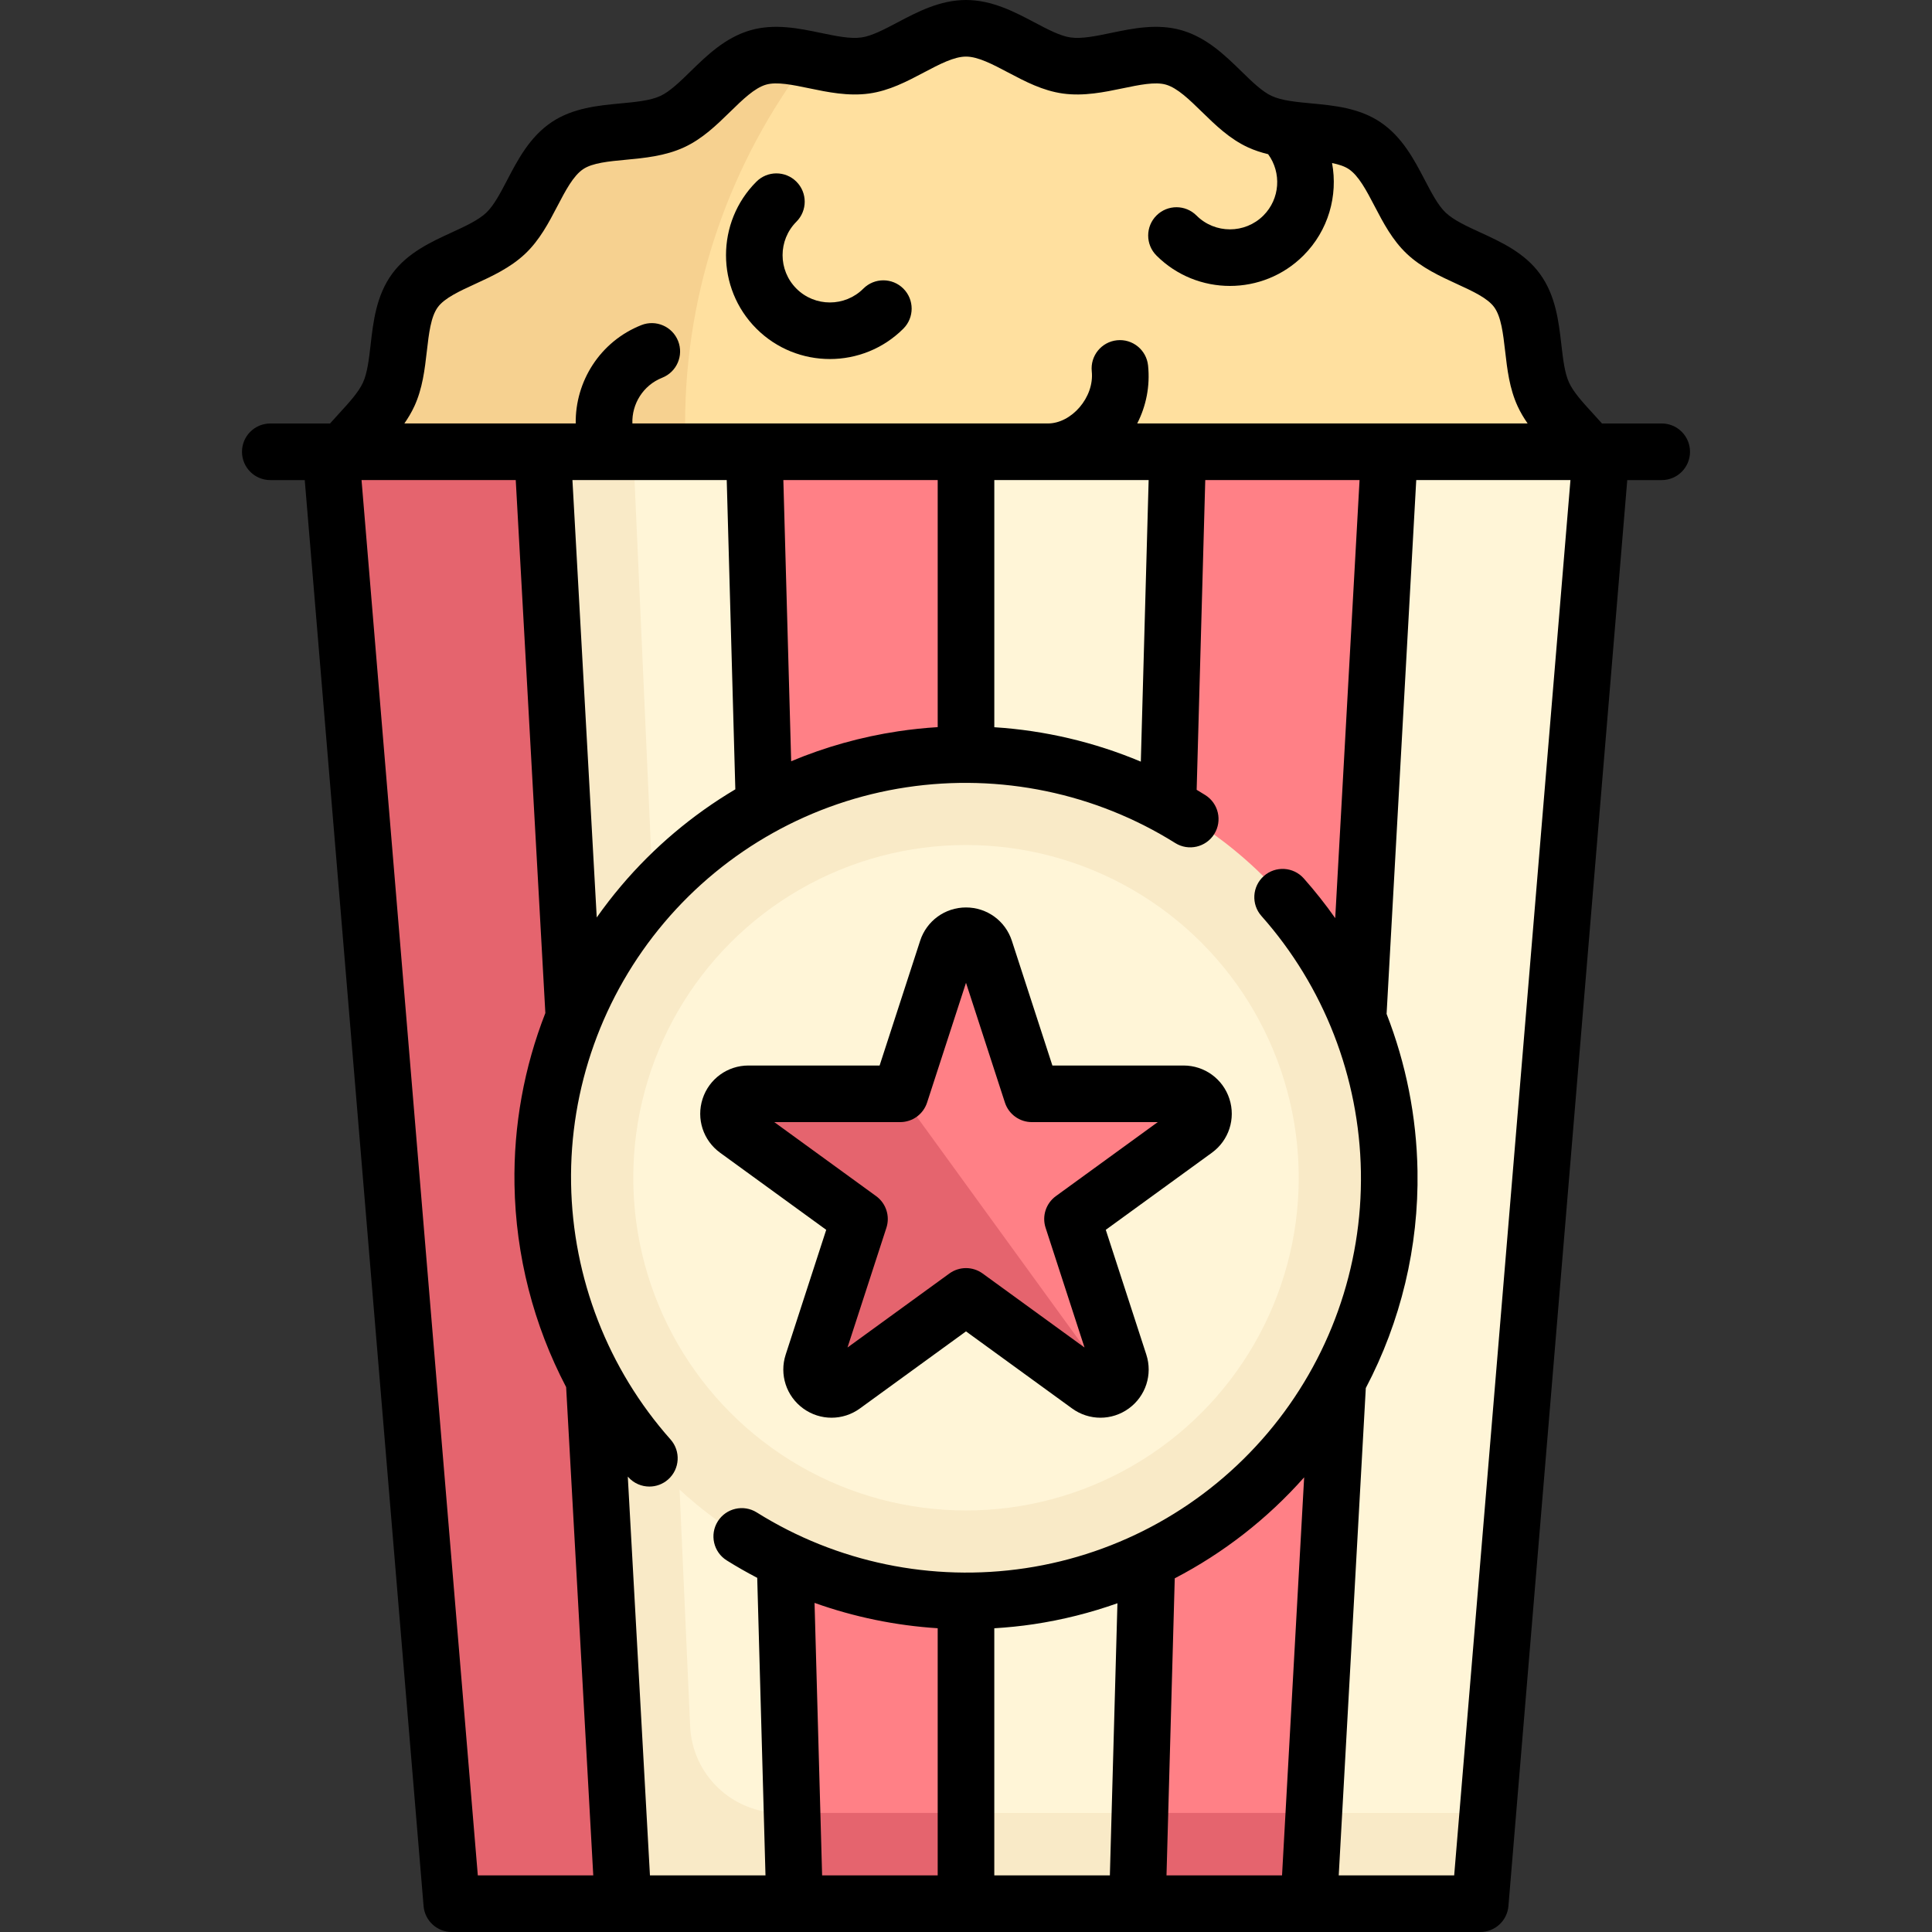 <svg id="Capa_1" enable-background="new 0 0 512 512" height="512" viewBox="0 0 512 512" width="512" xmlns="http://www.w3.org/2000/svg"><rect x="0" y="0" width="512" height="512" fill="#333333" stroke="none"/><path d="m409.001 104.523c-3.79-8.231-1.561-20.133-6.973-27.543-5.315-7.278-17.356-8.843-24.054-15.173-6.531-6.173-8.698-18.104-16.376-23.231-7.466-4.986-19.338-2.47-27.734-6.336-8.15-3.752-13.91-14.436-22.795-17.011-8.611-2.496-19.204 3.409-28.376 2.129-8.869-1.237-17.417-9.858-26.693-9.858s-17.824 8.621-26.692 9.858c-9.173 1.28-19.767-4.625-28.379-2.128-8.886 2.575-14.647 13.26-22.797 17.012-8.396 3.866-20.267 1.35-27.734 6.337-7.68 5.129-9.849 17.063-16.382 23.237-6.698 6.331-18.738 7.897-24.052 15.175-5.41 7.41-3.18 19.31-6.97 27.542-2.547 5.532-8.051 10.105-12.033 15.194h330.079c-3.982-5.093-9.49-9.669-12.039-15.204z" fill="#ffe09f"/><path d="m181.558 112.401c0-36.369 12.251-69.796 32.658-96.696-4.632-.938-9.186-1.665-13.287-.476-8.886 2.575-14.647 13.26-22.797 17.012-8.396 3.866-20.267 1.35-27.734 6.337-7.68 5.129-9.849 17.063-16.382 23.237-6.698 6.331-18.738 7.897-24.052 15.175-5.41 7.41-3.18 19.31-6.97 27.542-2.547 5.532-8.051 10.105-12.033 15.194h90.966c-.11-2.446-.369-4.852-.369-7.325z" fill="#f6d190"/><path d="m87.661 119.726 31.452 377.423c.346 4.155 3.819 7.351 7.988 7.351h257.797c4.169 0 7.642-3.196 7.988-7.351l31.452-377.423z" fill="#fff5d7"/><path d="m182.893 457.475-15.071-337.749h-80.161l31.452 377.424c.346 4.155 3.819 7.35 7.988 7.35h257.797c4.169 0 7.642-3.196 7.988-7.35l.724-16.698h-186.692c-12.865 0-23.451-10.125-24.025-22.977z" fill="#f9eac7"/><path d="m256 119.726h-56.113l10.688 384.774h45.425z" fill="#ff8086"/><path d="m346.849 504.5h-45.424l10.688-384.774 56.113 8.016z" fill="#ff8086"/><path d="m87.661 119.726 31.452 377.423c.346 4.155 3.819 7.351 7.988 7.351h38.049l-21.376-384.774z" fill="#e5646e"/><circle cx="256" cy="312.113" fill="#f9eac7" r="112.226"/><circle cx="256" cy="312.113" fill="#fff5d7" r="88.177"/><path d="m261.019 251.63 12.425 38.241h40.209c5.112 0 7.238 6.542 3.102 9.546l-32.53 23.634 12.425 38.241c1.58 4.862-3.985 8.905-8.121 5.9l-32.529-23.632-32.53 23.634c-4.136 3.005-9.7-1.038-8.121-5.9l4.116-12.667 8.309-25.574-32.53-23.634c-4.136-3.005-2.01-9.546 3.102-9.546h40.209l12.425-38.241c1.581-4.864 8.459-4.864 10.039-.002z" fill="#ff8086"/><g fill="#e5646e"><path d="m195.244 299.418 32.53 23.634-8.31 25.574-4.116 12.668c-1.58 4.862 3.985 8.905 8.12 5.9l32.532-23.635 32.53 23.634c2.054 1.492 4.457 1.241 6.166.02l-56.14-77.342h-40.209c-5.113 0-7.238 6.542-3.103 9.547z"/><path d="m209.907 480.452.668 24.048h45.425v-24.048z"/><path d="m302.093 480.452-.668 24.048h45.424l1.365-24.048z"/></g><path d="m313.654 282.372h-34.76l-10.742-33.059s0 0 0-.001c-1.716-5.28-6.6-8.828-12.152-8.828s-10.436 3.548-12.152 8.829l-10.742 33.059h-34.76c-5.552 0-10.436 3.548-12.151 8.829s.149 11.021 4.641 14.285l28.122 20.432-10.741 33.059c-1.716 5.281.149 11.021 4.642 14.285 2.246 1.632 4.878 2.448 7.51 2.448s5.264-.816 7.51-2.448l28.121-20.432 28.122 20.431c4.492 3.264 10.528 3.264 15.021 0s6.357-9.004 4.642-14.285l-10.741-33.059 28.122-20.432c4.492-3.264 6.357-9.004 4.641-14.285s-6.601-8.828-12.153-8.828zm-33.837 34.613c-2.629 1.91-3.729 5.295-2.725 8.385l10.311 31.734-26.996-19.613c-1.314-.955-2.861-1.432-4.408-1.432s-3.094.478-4.408 1.432l-26.996 19.613 10.311-31.735c1.004-3.09-.096-6.475-2.725-8.385l-26.995-19.614h33.368c3.249 0 6.129-2.092 7.133-5.182l10.313-31.734 10.312 31.735c1.004 3.09 3.884 5.182 7.133 5.182h33.368z"/><path d="m277.907 112.226h.008c.048-.007.014-.003-.008 0z"/><path d="m440.371 112.226h-15.829c-.806-.914-1.62-1.803-2.42-2.676-2.635-2.874-5.123-5.589-6.309-8.163-1.171-2.543-1.591-6.194-2.037-10.06-.703-6.108-1.5-13.031-5.692-18.77-4.071-5.575-10.289-8.432-15.775-10.952-3.633-1.669-7.064-3.245-9.184-5.249-2.016-1.905-3.732-5.19-5.549-8.669-2.805-5.37-5.985-11.456-11.814-15.349-5.618-3.751-12.308-4.38-18.21-4.934-4.043-.38-7.863-.739-10.552-1.977-2.521-1.161-5.197-3.772-8.029-6.536-4.292-4.188-9.155-8.936-15.815-10.866-6.417-1.858-12.929-.502-18.676.694-4.009.835-7.795 1.625-10.753 1.211-2.743-.382-6.059-2.133-9.57-3.987-5.274-2.786-11.254-5.943-18.157-5.943s-12.883 3.157-18.159 5.943c-3.511 1.854-6.827 3.604-9.57 3.987-2.961.414-6.745-.375-10.754-1.21-5.749-1.196-12.261-2.552-18.677-.693-6.661 1.93-11.525 6.678-15.816 10.867-2.833 2.764-5.508 5.375-8.03 6.537-2.689 1.238-6.508 1.597-10.552 1.977-5.902.555-12.592 1.184-18.21 4.935-5.831 3.894-9.011 9.981-11.817 15.353-1.818 3.479-3.535 6.766-5.551 8.672-2.12 2.003-5.551 3.58-9.184 5.249-5.485 2.521-11.703 5.377-15.774 10.953-4.19 5.739-4.987 12.661-5.689 18.769-.444 3.865-.864 7.516-2.035 10.059-1.185 2.573-3.673 5.288-6.307 8.162-.798.871-1.61 1.757-2.414 2.668h-15.832c-4.142 0-7.5 3.358-7.5 7.5s3.358 7.5 7.5 7.5h9.131l31.491 377.897c.324 3.887 3.573 6.877 7.474 6.877h272.549c3.901 0 7.15-2.99 7.474-6.877l31.491-377.897h9.131c4.142 0 7.5-3.358 7.5-7.5s-3.357-7.502-7.499-7.502zm-330.564-4.558c2.173-4.721 2.752-9.752 3.312-14.618.538-4.678 1.046-9.097 2.902-11.638 1.768-2.421 5.729-4.241 9.922-6.168 4.363-2.005 9.309-4.277 13.225-7.979 3.843-3.633 6.232-8.205 8.542-12.627 2.166-4.145 4.211-8.06 6.853-9.824 2.465-1.646 6.748-2.049 11.283-2.475 4.879-.458 10.409-.978 15.421-3.286 4.873-2.244 8.615-5.896 12.233-9.427 3.325-3.245 6.466-6.311 9.516-7.194 2.834-.821 7.016.049 11.443.971 4.849 1.01 10.344 2.153 15.884 1.382 5.348-.746 10.001-3.203 14.501-5.579 4.099-2.163 7.969-4.206 11.156-4.206s7.057 2.043 11.155 4.207c4.5 2.376 9.154 4.833 14.502 5.579 5.536.772 11.033-.372 15.883-1.382 4.428-.922 8.61-1.792 11.442-.972 3.049.884 6.189 3.948 9.513 7.193 3.619 3.531 7.36 7.184 12.233 9.427 1.734.798 3.531 1.373 5.341 1.814 3.579 4.902 3.171 11.826-1.252 16.25-4.89 4.891-12.845 4.89-17.735 0-2.929-2.929-7.678-2.929-10.606 0-2.929 2.929-2.929 7.678 0 10.606 5.369 5.369 12.421 8.054 19.474 8.054 7.052 0 14.104-2.685 19.474-8.054 6.653-6.653 9.18-15.89 7.589-24.51 1.754.354 3.286.842 4.421 1.6 2.64 1.763 4.684 5.676 6.849 9.82 2.31 4.421 4.698 8.993 8.542 12.625 3.916 3.701 8.861 5.973 13.225 7.978 4.194 1.927 8.155 3.746 9.923 6.168 1.856 2.542 2.365 6.961 2.904 11.639.56 4.866 1.14 9.897 3.313 14.618.751 1.63 1.657 3.136 2.65 4.565h-103.464c2.348-4.584 3.447-9.87 2.875-15.364-.429-4.12-4.117-7.118-8.236-6.683-4.12.429-7.112 4.117-6.683 8.236.716 6.877-5.364 13.81-11.628 13.81h-110.114c-.183-5.157 2.839-10.114 7.904-12.119 3.851-1.524 5.738-5.882 4.213-9.734-1.524-3.851-5.882-5.736-9.734-4.213-10.944 4.332-17.57 14.939-17.397 26.066h-45.413c.991-1.425 1.895-2.929 2.644-4.556zm194.595 19.558-2.072 74.615c-12.341-5.19-25.472-8.268-38.829-9.119v-65.496zm-55.902 0v65.473c-3.501.215-7.004.583-10.497 1.108-9.809 1.475-19.318 4.154-28.335 7.929l-2.07-74.51zm-53.631 81.955c-11.347 6.731-21.597 15.35-30.267 25.595-2.285 2.7-4.438 5.491-6.461 8.361l-6.439-115.912h40.89zm-68.243 287.819-30.814-369.774h40.867l7.846 141.242c-5.618 14.371-8.447 29.803-8.179 45.479.322 18.85 5.073 37.217 13.687 53.656l7.189 129.397zm121.874 0h-30.63l-2.006-72.216c10.503 3.745 21.49 6.006 32.636 6.716zm-47.947-96.188c-3.51-2.199-8.138-1.137-10.338 2.373-2.199 3.51-1.137 8.138 2.373 10.338 2.639 1.654 5.34 3.188 8.085 4.622l2.19 78.855h-30.619l-5.872-105.694c.038.042.074.086.112.128 1.482 1.669 3.542 2.521 5.611 2.521 1.771 0 3.548-.624 4.977-1.892 3.098-2.75 3.379-7.49.629-10.588-16.569-18.662-25.93-42.735-26.357-67.786-.432-25.298 8.343-49.882 24.709-69.224s39.159-32.065 64.179-35.827c24.773-3.723 50.067 1.522 71.214 14.774 3.51 2.198 8.138 1.137 10.338-2.373 2.199-3.51 1.137-8.138-2.373-10.338-.757-.474-1.518-.939-2.284-1.396l2.28-82.082h40.89l-6.45 116.093c-2.568-3.649-5.348-7.165-8.333-10.528-2.75-3.097-7.49-3.378-10.588-.629-3.098 2.75-3.379 7.49-.629 10.588 16.569 18.662 25.93 42.735 26.357 67.786.432 25.298-8.343 49.882-24.709 69.224s-39.159 32.065-64.179 35.826c-24.775 3.728-50.066-1.52-71.213-14.771zm93.577 96.188h-30.63v-65.49c3.502-.215 7.004-.565 10.497-1.09 7.589-1.141 14.996-3.009 22.136-5.542zm45.625 0h-30.619l2.187-78.728c12.877-6.699 24.521-15.736 34.293-26.765zm45.619 0h-30.596l7.175-129.15c9.266-17.623 14.045-37.396 13.701-57.57-.245-14.354-3.059-28.429-8.191-41.586l7.858-141.468h40.867z"/><path d="m219.927 95.148c7.053 0 14.105-2.685 19.474-8.054 2.929-2.929 2.929-7.678 0-10.606-2.929-2.929-7.678-2.929-10.606 0-4.889 4.889-12.845 4.89-17.735 0-4.889-4.89-4.889-12.845 0-17.735 2.929-2.929 2.929-7.678 0-10.606-2.929-2.929-7.678-2.929-10.606 0-10.738 10.738-10.738 28.21 0 38.948 5.369 5.369 12.421 8.053 19.473 8.053z"/></svg>